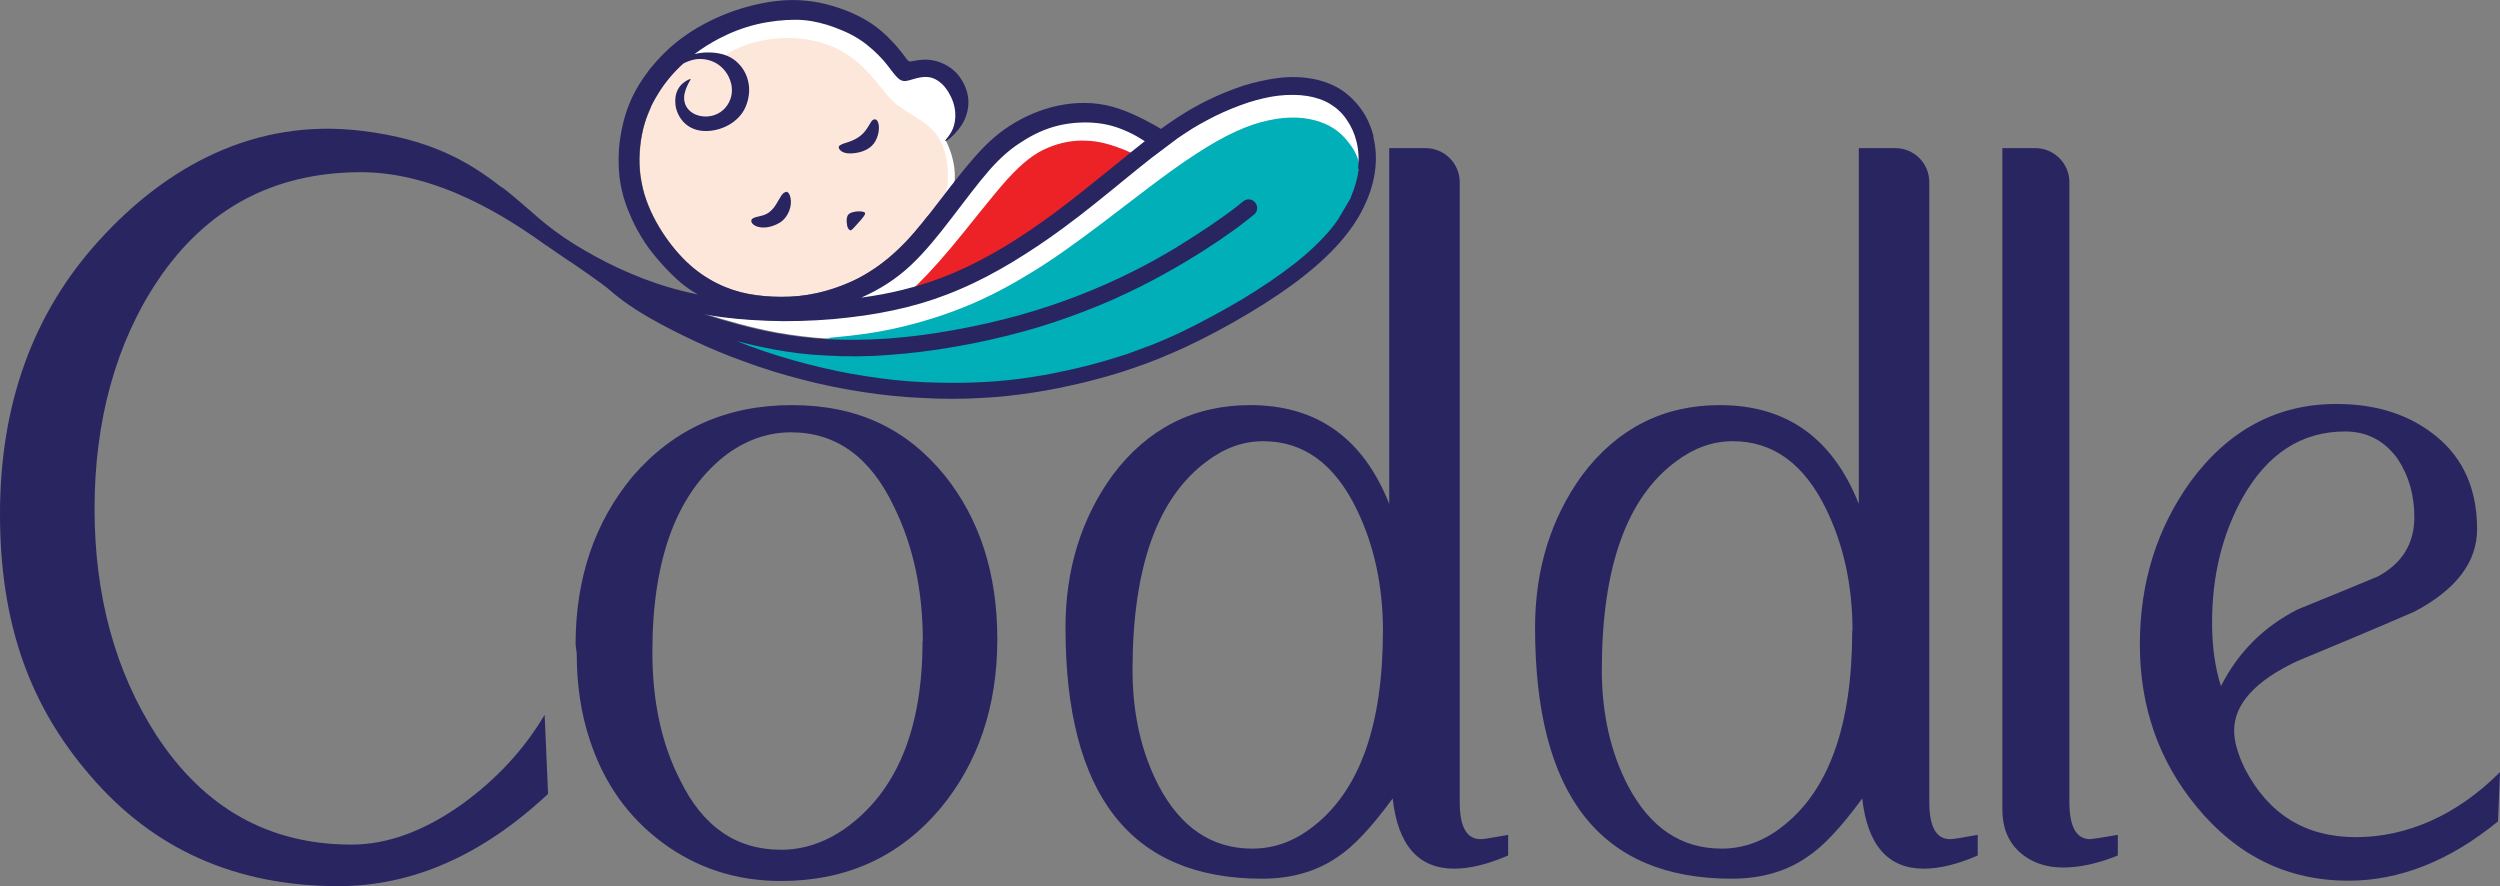 <?xml version="1.0" encoding="UTF-8"?>
<svg id="Layer_1" data-name="Layer 1" xmlns="http://www.w3.org/2000/svg" viewBox="0 0 87.26 30.93">
  <rect x="0" y="0" width="87.26" height="30.93" fill="#808080" stroke="none"/>
  <defs>
    <style>
      .cls-1 {
        fill: #282561;
      }

      .cls-2 {
        fill: #00afb8;
      }

      .cls-2, .cls-3, .cls-4 {
        fill-rule: evenodd;
      }

      .cls-5 {
        fill: #fff;
      }

      .cls-3 {
        fill: #ec2227;
      }

      .cls-4 {
        fill: #fde7da;
      }
    </style>
  </defs>
  <path class="cls-5" d="M47.37,4.93c-.07-.29-.19-.55-.35-.78-.15-.22-.34-.4-.57-.54-.23-.14-.5-.23-.8-.28-.32-.05-.66-.05-1.02-.01-.34.04-.7.13-1.05.24-.39.13-.78.29-1.15.47-.36.18-.69.36-1.04.59-.09.06-.18.12-.27.18l-.89.67s0,0,0,0c.09-.29.12-.48.12-.48-2.05-2.44-5.21-.33-5.82.41-.61.73-2.35,2.91-3.08,3.77-.73.86-3.3,1.74-3.3,1.74,0,0,1.09.09,2.68-.03-.38.07-.77.13-1.17.18-.73.08-1.51.13-2.29.13-.73,0-1.46-.04-2.15-.14-.21-.03-.41-.06-.62-.1.79.25,1.6.48,2.49.65.57.1,1.17.18,1.81.22.65.04,1.33.04,2.07-.01.73-.05,1.51-.15,2.29-.29.79-.14,1.6-.32,2.35-.53.72-.2,1.39-.42,2.02-.67.69-.26,1.33-.55,1.92-.85.57-.29,1.09-.58,1.54-.85.45-.27.84-.53,1.15-.74.31-.21.53-.37.71-.5.17-.13.31-.24.46-.36.13-.1.31-.08.42.04.1.13.08.31-.04.42-.14.11-.28.23-.47.37-.19.14-.42.31-.73.52-.31.21-.71.47-1.18.75-.47.28-1,.58-1.58.87-.6.3-1.26.6-1.97.87-.65.25-1.35.48-2.08.69-.77.21-1.59.4-2.41.54-.8.14-1.6.24-2.35.29-.76.05-1.48.06-2.14.02-.68-.04-1.3-.12-1.89-.23-.44-.08-.85-.18-1.25-.28.16.06.31.12.47.18.64.23,1.31.44,2.01.62.67.17,1.35.31,2.03.42.68.1,1.35.17,2.02.21.69.04,1.37.04,2,0,.62-.03,1.21-.09,1.77-.18.56-.09,1.11-.2,1.67-.34.55-.13,1.1-.28,1.68-.48l.08-.02.81-.3c.31-.12.63-.26.96-.42.69-.32,1.44-.72,2.14-1.15.66-.39,1.28-.82,1.81-1.23.53-.42.95-.82,1.28-1.22.1-.12.19-.24.27-.35l.43-.75v-.02c.16-.35.25-.68.29-1,.04-.33.02-.65-.05-.95M33.14,6.96c.49-.94-.13-2.06-.13-2.06.6-.38.58-1.33.02-2.12-.56-.78-1.61-.37-1.61-.37,0,0-.78-.95-2.18-1.64-1.39-.69-3.16-.17-4.52.37-1.37.54-2.4,2.23-2.4,2.23,0,0,2.51,2.24,3.89,4,1.38,1.76,6.44.54,6.93-.4"/>
  <path class="cls-2" d="M28.95,11.79c.41-.04,1.05-.09,1.81-.23.76-.14,1.63-.37,2.5-.69.87-.32,1.72-.74,2.56-1.25.85-.5,1.68-1.1,2.7-1.87,1.02-.77,2.22-1.73,3.23-2.38,1.01-.66,1.81-1.02,2.53-1.17.72-.16,1.34-.11,1.81.06.47.16.78.44,1.01.75.24.31.4.65.37,1.19-.04.54-.28,1.26-.97,2.07-.69.8-1.83,1.68-3.04,2.4-1.21.72-2.47,1.28-3.51,1.69-1.04.41-1.84.66-2.93.87-1.09.21-2.46.38-4.12.3-1.66-.08-3.61-.41-5.05-.77-1.44-.35-2.38-.72-2.87-.95-.49-.23-.54-.31-.36-.32.17-.01.57.05,1.19.13.62.08,1.48.2,2.01.23.53.04.72,0,1.14-.04"/>
  <path class="cls-4" d="M25.36,1.91c.6-.5,3.01-1.15,4.64.32.31.28.57.6.78.86.2.25.35.44.63.64.28.2.69.42.98.66.29.24.45.5.56.83.11.33.15.72.13,1.07,0,.15-.03.3-.08.45-.18.23-.35.45-.51.66-.43.55-.77.96-1.18,1.34-.4.38-.86.72-1.35.97-.49.25-1,.42-1.45.52-.45.1-.84.13-1.23.13-.39,0-.77-.03-1.15-.1-.37-.07-.74-.19-1.1-.37-.36-.18-.72-.42-1.06-.75-.35-.33-.68-.75-.96-1.22-.28-.47-.51-1-.61-1.55-.11-.55-.09-1.14.01-1.66.1-.53.3-1,.57-1.43.24-.4.55-.76.88-1.07.03-.02.07-.03.1-.04.28-.12.49-.13.7-.09.21.04.42.14.58.31.16.16.28.4.31.64.03.33-.09.61-.29.8-.48.45-1.38.22-1.37-.42,0-.19.09-.38.15-.5.06-.12.11-.16.05-.15-.06.02-.21.09-.33.23-.12.14-.19.34-.19.57,0,.23.1.49.27.68.17.19.41.31.7.33.59.04,1.24-.28,1.48-.83.12-.27.17-.61.09-.92-.07-.31-.26-.59-.52-.76-.07-.05-.16-.09-.24-.12"/>
  <path class="cls-3" d="M31.77,10.17c.32-.29.81-.79,1.43-1.53.62-.74,1.36-1.71,1.93-2.35.58-.64.99-.94,1.44-1.13.44-.19.91-.27,1.33-.25.41.01.77.11,1.08.22.31.11.57.23.68.3.12.08.08.11-.32.45-.41.34-1.19.98-2.16,1.66-.96.68-2.11,1.41-3.03,1.9-.92.49-1.62.73-2.08.88-.46.15-.7.22-.74.21-.04,0,.11-.09.43-.38"/>
  <path class="cls-1" d="M34.81,22.31c0,2.35-.67,4.32-1.99,5.91-1.43,1.69-3.28,2.53-5.56,2.53-1.56,0-2.94-.45-4.14-1.34-1.2-.89-2.04-2.08-2.53-3.57-.31-.92-.46-1.93-.46-3.03l-.04-.31c0-2.33.67-4.28,1.99-5.87,1.43-1.66,3.28-2.49,5.56-2.49s4,.82,5.33,2.45c1.23,1.53,1.84,3.44,1.84,5.71M32.21,22.38c0-1.76-.33-3.32-1-4.68-.82-1.74-2.02-2.61-3.6-2.61-.77,0-1.5.24-2.19.73-1.76,1.3-2.65,3.62-2.65,6.94,0,1.71.32,3.2.96,4.45.79,1.64,1.97,2.45,3.53,2.45.77,0,1.51-.24,2.22-.73,1.81-1.28,2.72-3.46,2.72-6.55"/>
  <path class="cls-1" d="M52.64,29.86c-.72.31-1.34.46-1.88.46-1.25,0-1.97-.82-2.15-2.45-.74,1.01-1.38,1.69-1.92,2.04-.72.5-1.6.76-2.64.76-4.58,0-6.86-2.92-6.86-8.76,0-2.04.55-3.81,1.64-5.32,1.22-1.63,2.83-2.45,4.81-2.45,2.32,0,3.94,1.15,4.85,3.45V5.17h1.27c.65,0,1.19.53,1.19,1.19v21.63c0,.87.24,1.3.73,1.3.1,0,.42-.05.96-.15v.73ZM48.27,22.02c0-1.58-.31-3-.92-4.25-.77-1.58-1.85-2.37-3.26-2.37-.69,0-1.34.23-1.95.69-1.74,1.27-2.61,3.71-2.61,7.3,0,1.53.31,2.88.92,4.05.77,1.45,1.85,2.18,3.26,2.18.74,0,1.43-.24,2.07-.73,1.66-1.25,2.49-3.54,2.49-6.88"/>
  <path class="cls-1" d="M69.03,29.86c-.71.31-1.34.46-1.88.46-1.25,0-1.97-.82-2.15-2.45-.74,1.01-1.38,1.69-1.92,2.04-.71.5-1.6.76-2.64.76-4.58,0-6.86-2.92-6.86-8.76,0-2.04.55-3.81,1.64-5.32,1.22-1.63,2.83-2.45,4.81-2.45,2.32,0,3.94,1.15,4.85,3.45V5.17h1.27c.66,0,1.19.53,1.19,1.19v21.63c0,.87.24,1.3.73,1.3.1,0,.42-.05.96-.15v.73ZM64.66,22.02c0-1.58-.31-3-.92-4.25-.77-1.58-1.85-2.37-3.26-2.37-.69,0-1.34.23-1.96.69-1.74,1.27-2.61,3.71-2.61,7.3,0,1.53.31,2.88.92,4.05.77,1.45,1.85,2.18,3.26,2.18.74,0,1.43-.24,2.07-.73,1.66-1.25,2.49-3.54,2.49-6.88"/>
  <path class="cls-1" d="M73.92,29.86c-.69.28-1.33.42-1.92.42s-1.12-.18-1.52-.55c-.4-.37-.59-.86-.59-1.48V5.17h1.15c.65,0,1.19.53,1.19,1.19v21.63c0,.87.24,1.3.73,1.3.05,0,.37-.05.96-.15v.73Z"/>
  <path class="cls-1" d="M87.26,26.95l-.07,1.72c-1.69,1.38-3.43,2.07-5.22,2.07-2.12,0-3.88-.86-5.29-2.57-1.33-1.61-1.99-3.5-1.99-5.67s.59-4.04,1.76-5.68c1.33-1.81,3.03-2.72,5.1-2.72,1.41,0,2.58.38,3.51,1.15.93.77,1.4,1.84,1.4,3.22,0,1.15-.73,2.11-2.19,2.88-1.36.59-2.72,1.16-4.1,1.73-1.46.69-2.19,1.5-2.19,2.42,0,.38.13.83.38,1.34.82,1.58,2.11,2.38,3.87,2.38s3.51-.75,5.02-2.26M84.27,18.05c0-.77-.19-1.44-.58-2.03-.46-.64-1.07-.96-1.84-.96-1.51,0-2.7.77-3.57,2.3-.71,1.28-1.07,2.73-1.07,4.37,0,.82.1,1.56.31,2.22.59-1.17,1.48-2.07,2.68-2.68.95-.38,1.88-.77,2.8-1.15.85-.46,1.27-1.15,1.27-2.07"/>
  <path class="cls-1" d="M16.14,28.06c-1.33.95-2.62,1.42-3.87,1.42-2.89,0-5.16-1.28-6.82-3.83-1.43-2.22-2.15-4.86-2.15-7.9s.74-5.78,2.22-7.98c1.69-2.5,4.03-3.74,7.02-3.76,2.73-.02,5.21,1.61,6.54,2.57v-.02s.06.06.1.09l-.68-1.3c-.3-.26-.61-.53-.88-.74-.05-.04-.1-.07-.15-.1-1.1-.86-2.44-1.65-4.82-1.94-3.78-.47-6.87,1.27-9.18,3.81C1.16,10.91,0,14.1,0,17.94s1.05,6.7,3.14,9.12c2.2,2.58,5.09,3.87,8.67,3.87,2.58,0,5.02-1.07,7.32-3.22l-.12-2.76c-.71,1.2-1.67,2.24-2.87,3.11"/>
  <path class="cls-1" d="M30.67,4.58c.02-.15,0-.28-.04-.35-.04-.07-.1-.08-.15-.05-.05.02-.08.08-.14.18-.06.1-.14.23-.25.33-.11.1-.24.18-.38.23-.14.06-.3.09-.37.14-.08.04-.08.09-.04.15.04.06.12.12.27.14.15.02.37-.01.54-.07.17-.06.3-.15.39-.27.09-.12.15-.28.17-.43M27.45,6.7c-.06,0-.12.04-.18.13-.18.28-.28.58-.65.69-.07.02-.17.04-.24.06-.07.02-.13.05-.15.09-.02.05,0,.12.07.17.07.06.21.11.38.1.17,0,.38-.07.54-.17.16-.1.27-.26.33-.42.06-.16.07-.33.04-.45-.02-.12-.08-.2-.14-.21M29.75,7.41c-.11.03-.17.09-.19.19-.02.1,0,.24.02.32.03.08.07.11.1.12.03,0,.06-.02.15-.12.09-.1.25-.27.32-.37.07-.1.06-.14-.03-.16-.09-.02-.25-.02-.36.02M47.95,4.79c-.09-.36-.23-.69-.44-.98-.2-.28-.45-.52-.75-.71-.3-.18-.64-.3-1.01-.36-.37-.06-.77-.07-1.19-.01-.38.05-.77.14-1.16.26-.42.14-.84.31-1.23.5-.37.18-.72.38-1.1.63-.18.12-.36.24-.55.38-.04-.02-.08-.05-.13-.08-.34-.19-.95-.53-1.58-.7-.63-.17-1.28-.16-1.89-.03s-1.2.39-1.69.71c-.49.32-.88.69-1.33,1.22-.46.53-.98,1.23-1.41,1.78-.43.55-.77.96-1.18,1.34-.4.38-.86.71-1.35.97-.49.25-1,.42-1.45.52-.45.1-.84.13-1.23.13-.39,0-.77-.03-1.15-.1-.37-.07-.74-.19-1.1-.37-.36-.18-.72-.42-1.07-.75-.34-.33-.68-.75-.96-1.22-.28-.47-.51-1-.61-1.55-.11-.55-.09-1.13.01-1.66.1-.53.3-1,.57-1.43.24-.4.55-.76.88-1.06.03-.02.07-.03.1-.05.28-.12.49-.13.7-.09.21.04.42.14.58.31.16.16.28.4.31.64.04.33-.09.61-.29.8-.48.45-1.38.23-1.37-.42,0-.19.09-.38.15-.5.06-.12.11-.16.05-.15-.06.02-.21.09-.33.23-.12.14-.19.34-.18.57,0,.23.1.49.27.68.17.19.41.31.7.33.59.04,1.24-.28,1.48-.83.12-.27.17-.61.09-.92-.07-.31-.27-.59-.52-.76-.25-.17-.57-.23-.88-.23-.16,0-.32.02-.47.06.27-.21.55-.38.85-.54.42-.22.86-.39,1.32-.5.46-.11.94-.16,1.35-.16.41,0,.75.07,1.12.18.37.12.77.28,1.11.5.34.22.62.49.83.72.2.23.33.43.44.55.11.13.19.18.3.19.1,0,.22-.04.36-.08.14-.04.31-.08.48-.06.17.02.33.1.49.25.16.16.3.39.38.63.08.24.09.47.06.66-.03.19-.09.33-.17.45-.07.11-.16.2-.17.23,0,.03.07,0,.21-.12.14-.13.35-.35.47-.62.12-.27.17-.58.1-.89-.07-.31-.25-.63-.5-.84-.25-.21-.55-.32-.82-.35-.27-.03-.51.03-.63.05-.12.02-.12,0-.3-.25-.19-.24-.56-.7-1.09-1.06-.53-.36-1.21-.61-1.84-.74-.63-.12-1.2-.11-1.75-.02-.55.09-1.08.24-1.59.45-.51.21-1.01.48-1.44.8-.44.32-.81.7-1.12,1.08-.3.39-.54.78-.71,1.19-.17.41-.28.85-.34,1.28s-.06.87-.02,1.28c.05.42.15.81.32,1.23.17.42.4.86.72,1.3.33.44.75.89,1.13,1.21.19.15.37.28.58.39-.36-.07-.71-.16-1.05-.26-.61-.18-1.18-.41-1.73-.66-.54-.25-1.06-.54-1.55-.84-.48-.3-.92-.63-1.3-.96-.09-.08-.18-.16-.27-.24l.68,1.3c.19.13.38.27.58.4.41.26,1.36.94,1.44,1.01.37.32.76.64,1.53,1.08.42.24.96.52,1.56.8.51.24,1.08.48,1.69.7.67.25,1.36.46,2.06.64.68.18,1.38.32,2.09.43.7.11,1.4.18,2.08.21.71.04,1.41.04,2.07,0,.64-.03,1.24-.1,1.83-.19.59-.09,1.15-.21,1.71-.34.56-.14,1.13-.29,1.73-.5.6-.2,1.22-.45,1.91-.77.7-.33,1.47-.74,2.2-1.18.68-.41,1.33-.84,1.87-1.27.57-.45,1.02-.88,1.37-1.3.36-.43.62-.85.8-1.26.18-.4.29-.8.33-1.17.05-.41.02-.79-.07-1.15M30.08,10.38c.65-.29,1.21-.65,1.71-1.12.5-.47.95-1.03,1.41-1.63.46-.6.93-1.23,1.34-1.7.41-.46.75-.75,1.14-.99.38-.25.81-.45,1.27-.56.46-.11.96-.13,1.38-.08.42.05.76.17,1.06.31.24.11.43.23.57.32-.03.02-.06.04-.08.06-.27.21-.62.5-.99.8-.66.53-1.38,1.12-2.12,1.67-.56.41-1.13.8-1.71,1.15-.57.34-1.15.65-1.74.9-.58.25-1.17.45-1.79.6-.47.12-.97.21-1.48.28.01,0,.02,0,.03-.01M47.43,5.88c-.04.32-.13.65-.28,1v.02s-.44.75-.44.75c-.08.12-.17.24-.27.36-.33.39-.75.8-1.28,1.21-.52.41-1.15.83-1.81,1.23-.71.42-1.45.82-2.14,1.15-.33.16-.65.29-.96.42l-.81.3-.08.03c-.58.19-1.13.35-1.68.48-.56.13-1.11.25-1.66.33-.56.09-1.14.15-1.77.18-.63.03-1.31.03-2.01,0-.66-.03-1.34-.1-2.02-.21-.68-.1-1.36-.25-2.03-.42-.7-.18-1.37-.39-2-.62-.16-.06-.32-.12-.47-.18.4.1.82.2,1.25.28.58.11,1.21.19,1.89.22.67.04,1.38.04,2.14-.02.75-.05,1.55-.15,2.35-.29.82-.14,1.64-.33,2.41-.54.73-.2,1.43-.44,2.08-.69.71-.27,1.37-.57,1.97-.87.58-.29,1.11-.59,1.58-.87.47-.28.87-.54,1.18-.75.31-.21.54-.38.73-.52.2-.15.33-.26.47-.37.13-.1.15-.29.04-.42-.1-.13-.29-.15-.42-.04-.14.12-.29.23-.46.36-.18.13-.4.29-.71.5-.31.21-.7.46-1.15.74-.45.27-.97.57-1.54.85-.59.3-1.23.58-1.92.85-.63.24-1.31.47-2.02.67-.76.21-1.56.39-2.35.53-.78.14-1.56.24-2.29.29-.73.05-1.42.05-2.07.02-.64-.04-1.24-.11-1.81-.22-.89-.16-1.7-.4-2.49-.65.2.04.41.07.62.1.69.09,1.42.13,2.15.14.78,0,1.56-.04,2.29-.13.71-.08,1.38-.2,2.02-.36.64-.16,1.26-.37,1.88-.64.61-.26,1.21-.58,1.81-.94.59-.36,1.18-.75,1.76-1.18.75-.55,1.48-1.15,2.14-1.69.33-.27.64-.52.97-.78l.89-.67c.09-.06.18-.12.27-.18.34-.23.68-.41,1.03-.59.37-.18.76-.34,1.15-.47.35-.11.71-.2,1.05-.24.36-.04.7-.04,1.02.01.3.05.57.14.8.28.23.14.42.32.57.54.16.23.28.49.35.78.07.29.09.61.05.95"/>
</svg>